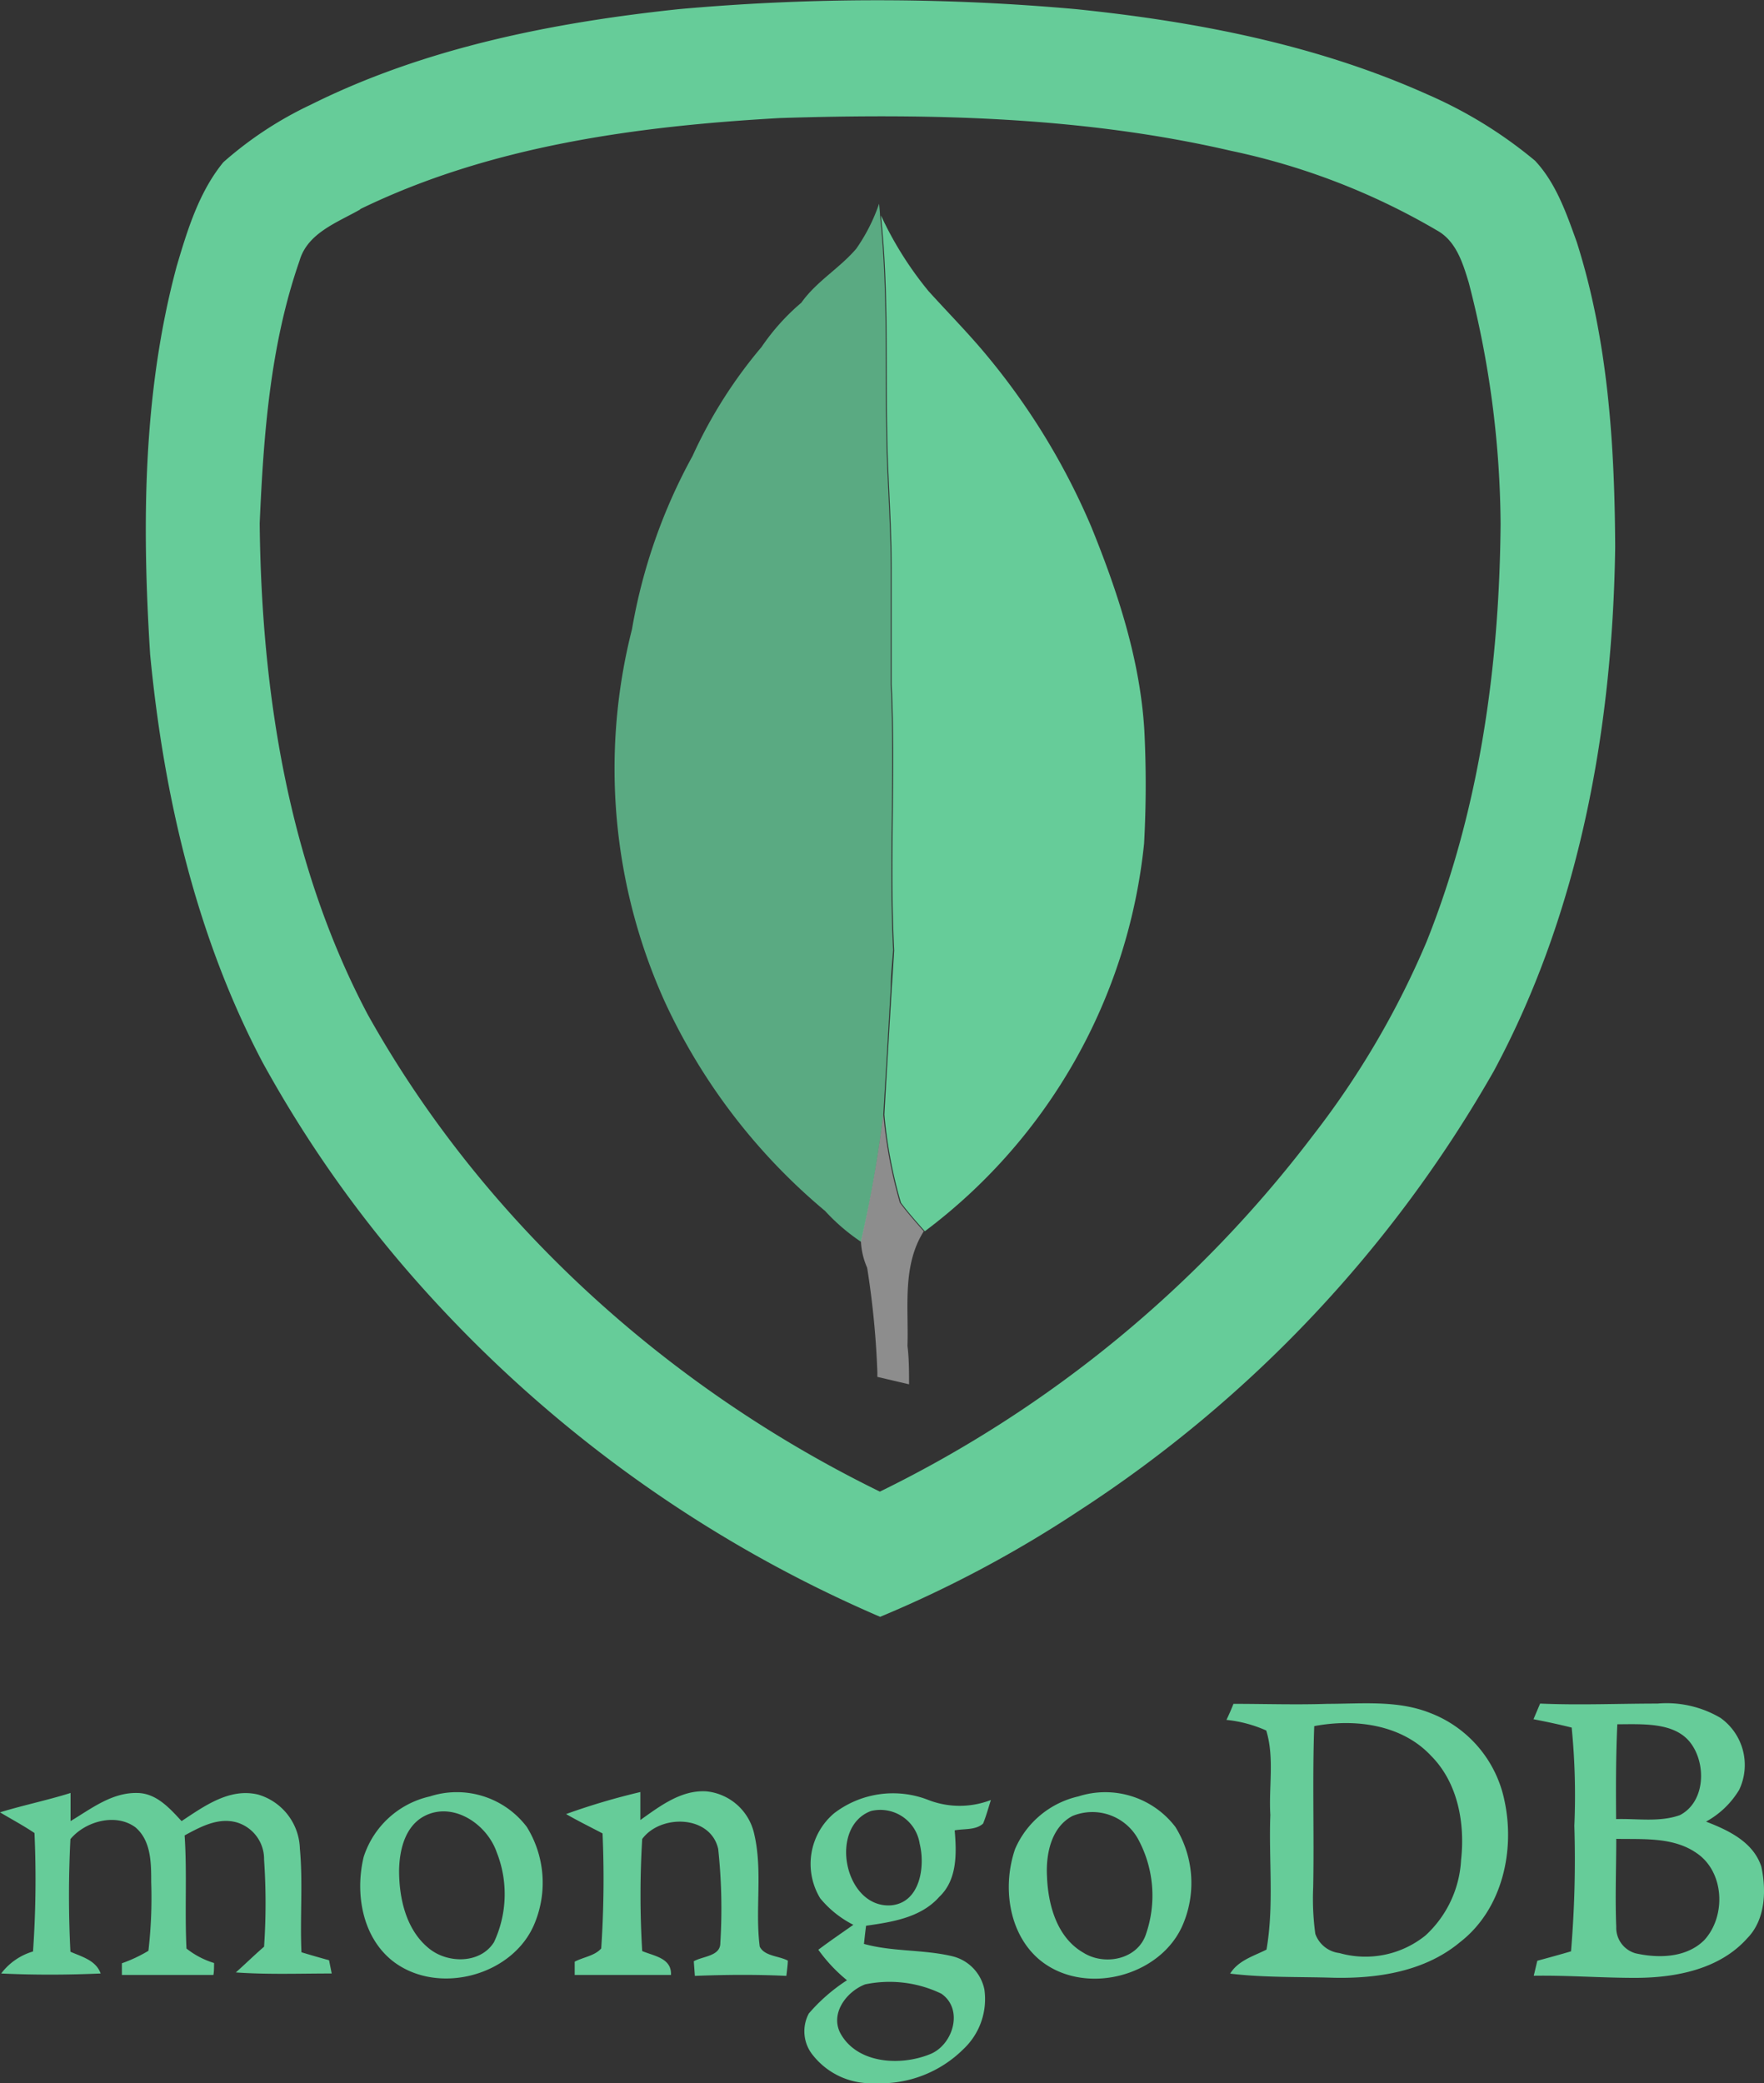 <svg xmlns="http://www.w3.org/2000/svg" viewBox="0 0 133 157.07"><rect x="0" y="0" width="133" height="157.07" fill="#333333" stroke="none"/><defs><style>.cls-1,.cls-2{fill:#6c9;}.cls-2{opacity:0.78;}.cls-2,.cls-3{isolation:isolate;}.cls-3{fill:#fff;opacity:0.44;}</style></defs><title>Recurso 1</title><g id="Capa_2" data-name="Capa 2"><g id="Capa_1-2" data-name="Capa 1"><path class="cls-1" d="M51.18.69a167.38,167.38,0,0,1,29.95,0c9.05.93,18.13,2.68,26.47,6.42a33.49,33.49,0,0,1,8.13,5c1.6,1.7,2.38,4,3.15,6.13,2.36,7.41,2.86,15.26,2.9,23-.19,13.59-2.66,27.44-9.15,39.51A96.36,96.36,0,0,1,81.36,113.9a89.4,89.4,0,0,1-15,8,98.62,98.62,0,0,1-34.68-25A91.17,91.17,0,0,1,19.8,80.1c-5-9.49-7.46-20.13-8.48-30.76-.62-9.77-.56-19.74,2-29.26.81-2.74,1.68-5.6,3.52-7.85a27.92,27.92,0,0,1,6.6-4.34C32,3.62,41.64,1.7,51.18.69Zm-24,15.09c-1.75,1-4,1.78-4.6,3.89-2.21,6.34-2.71,13.12-3,19.79.13,12.67,2.14,25.65,8.13,37,8.72,15.63,22.6,28.16,38.63,36A91.37,91.37,0,0,0,99,85.6,65.11,65.11,0,0,0,107.56,71c4-10,5.49-20.8,5.58-31.49a74,74,0,0,0-2.4-18.2c-.45-1.48-.95-3.14-2.4-3.94a51.67,51.67,0,0,0-15.53-6c-11.14-2.58-22.65-2.83-34-2.47C48,9.51,36.93,11,27.13,15.78Z"/><path class="cls-2" d="M67.16,51.58c0-2.89,0-5.79,0-8.68,0-2.61-.16-5.21-.27-7.81-.24-6.28.13-12.59-.54-18.85,0-.22-.05-.66-.07-.88a13.53,13.53,0,0,1-1.72,3.39c-1.26,1.48-3,2.46-4.14,4.07a16.57,16.57,0,0,0-3,3.34,35.4,35.4,0,0,0-5.2,8.21,41.77,41.77,0,0,0-4.57,13.07,42.66,42.66,0,0,0,2.48,28.1A45.26,45.26,0,0,0,62.21,91.3a15,15,0,0,0,2.7,2.32A94.11,94.11,0,0,0,66.6,84q.29-4.79.56-9.56c0-.94.11-1.88.18-2.81C67,65,67.47,58.27,67.16,51.58Z"/><path class="cls-1" d="M86.28,55.07c-.32-5.32-2-10.43-4-15.35a51.9,51.9,0,0,0-8.08-13.16C72.89,25,71.39,23.48,70,21.94a26.54,26.54,0,0,1-3.58-5.7c.67,6.26.3,12.56.54,18.85.11,2.6.27,5.21.27,7.81,0,2.89,0,5.79,0,8.68.32,6.69-.16,13.39.19,20.08l-.18,2.81c-.19,3.19-.38,6.37-.56,9.56a34.21,34.21,0,0,0,1.25,6.65c.56.75,1.18,1.45,1.8,2.15A41.84,41.84,0,0,0,86.26,63.6,80.9,80.9,0,0,0,86.28,55.07Z"/><path class="cls-3" d="M69.65,92.83c-.62-.7-1.24-1.4-1.8-2.15A35,35,0,0,1,66.6,84a94.11,94.11,0,0,1-1.69,9.58,5.57,5.57,0,0,0,.47,2,65.07,65.07,0,0,1,.77,7.88l0,.35,2.39.56c0-1,0-1.94-.12-2.9C68.52,98.61,68,95.44,69.65,92.83Z"/><path class="cls-1" d="M93,128.46c2.36,0,4.71.08,7.07,0,2.58,0,5.26-.29,7.71.67a9,9,0,0,1,5.64,6.57c.84,3.81-.15,8.26-3.34,10.73-2.66,2.22-6.24,2.76-9.59,2.68-2.58-.08-5.18,0-7.74-.31.62-1,1.75-1.31,2.74-1.81.58-3.34.16-6.78.29-10.16-.13-2.11.32-4.32-.31-6.36a9.83,9.83,0,0,0-3-.8C92.67,129.26,92.84,128.86,93,128.46Zm6.09,1.68c-.15,4.05,0,8.11-.08,12.16a19.5,19.5,0,0,0,.16,3.5,2.2,2.2,0,0,0,1.82,1.45,7.2,7.2,0,0,0,6.49-1.33,8.32,8.32,0,0,0,2.68-5.69c.31-2.76-.24-5.82-2.26-7.85C105.68,130,102.13,129.56,99.09,130.14Z"/><path class="cls-1" d="M116.12,128.44c2.95.13,5.9,0,8.85,0a8,8,0,0,1,4.75,1.08,4.36,4.36,0,0,1,1.41,5.42,6.63,6.63,0,0,1-2.5,2.4c1.69.65,3.57,1.54,4.17,3.4.39,1.81.3,4-1.05,5.38-2.1,2.37-5.44,3-8.48,3-2.55,0-5.09-.2-7.63-.16.07-.28.2-.85.27-1.13.85-.23,1.69-.46,2.54-.71a83.07,83.07,0,0,0,.25-9.47,52.19,52.19,0,0,0-.2-7.4c-1-.25-1.91-.44-2.88-.63Zm5.82,1.58c-.11,2.37-.11,4.75-.09,7.13,1.59-.05,3.27.25,4.81-.3,1.93-1,2-3.89.79-5.46S123.81,130,121.94,130Zm-.08,8.62c0,2.21-.09,4.42,0,6.63a2,2,0,0,0,1.46,2c1.74.39,3.84.34,5.18-1,1.66-1.81,1.52-5.16-.6-6.57C126.15,138.49,123.89,138.68,121.86,138.64Z"/><path class="cls-1" d="M0,136.64c1.76-.54,3.57-.91,5.32-1.46v2.12c1.54-.92,3.09-2.15,5-2.12,1.46,0,2.47,1.15,3.37,2.12,1.7-1.12,3.61-2.52,5.77-2a4.38,4.38,0,0,1,3.15,4.08c.24,2.59,0,5.21.12,7.81.69.21,1.38.41,2.08.6l.2,1c-2.41,0-4.82.09-7.23-.08.72-.64,1.4-1.31,2.13-1.94a47.87,47.87,0,0,0,0-6.56,2.88,2.88,0,0,0-2.13-2.83c-1.38-.35-2.68.36-3.86,1,.19,2.84,0,5.69.14,8.53A6.34,6.34,0,0,0,16.14,148c0,.22,0,.67-.05.9-2.3,0-4.6,0-6.9,0,0-.22,0-.66,0-.88a10.9,10.9,0,0,0,2-.94,34.61,34.61,0,0,0,.21-5.19c0-1.42,0-3.11-1.19-4.12-1.49-1.1-3.79-.45-4.9.89a82.91,82.91,0,0,0,0,8.49c.86.38,1.92.64,2.28,1.64-2.5.11-5,.12-7.5,0a4.64,4.64,0,0,1,2.4-1.66,78.23,78.23,0,0,0,.11-8.93C1.77,137.64.87,137.16,0,136.64Z"/><path class="cls-1" d="M32.41,135.44a6.62,6.62,0,0,1,7.31,2.3,8,8,0,0,1,.61,7.22c-1.59,4-7.31,5.53-10.71,2.9-2.32-1.82-2.86-5.13-2.2-7.86A6.82,6.82,0,0,1,32.41,135.44ZM32,136.92c-1.47.77-1.89,2.58-1.91,4.11,0,2.11.53,4.47,2.24,5.86,1.4,1.16,3.89,1.19,4.92-.47a8.56,8.56,0,0,0,.2-6.77C36.7,137.49,34.14,135.81,32,136.92Z"/><path class="cls-1" d="M42.68,136.77a50.79,50.79,0,0,1,5.6-1.66c0,.7,0,1.41,0,2.11,1.48-1.05,3.09-2.29,5-2.16a4.11,4.11,0,0,1,3.58,3.19c.66,2.79.06,5.69.42,8.51.35.73,1.45.7,2.12,1.06,0,.29-.08.86-.11,1.15-2.3-.11-4.6-.09-6.9,0l-.08-1.1c.66-.39,2-.37,2-1.37a42.09,42.09,0,0,0-.16-7.1c-.58-2.57-4.35-2.63-5.73-.75a70.06,70.06,0,0,0,0,8.45c.91.38,2.23.53,2.17,1.8-2.42,0-4.84,0-7.26,0v-1c.66-.35,1.52-.44,2-1a78.35,78.35,0,0,0,.1-8.67C44.48,137.73,43.56,137.28,42.68,136.77Z"/><path class="cls-1" d="M62.89,136.71a7.3,7.3,0,0,1,7.11-1,6.54,6.54,0,0,0,4.71,0c-.19.59-.35,1.2-.59,1.78-.57.51-1.43.37-2.14.51.15,1.72.2,3.72-1.15,5-1.39,1.58-3.56,1.91-5.53,2.19-.06.45-.11.91-.16,1.37,2.16.6,4.44.41,6.62.92A3.24,3.24,0,0,1,74.22,150a5.17,5.17,0,0,1-1.58,4.49,8.87,8.87,0,0,1-6.7,2.57A5.58,5.58,0,0,1,61.33,155a2.85,2.85,0,0,1-.35-3.19,13.3,13.3,0,0,1,2.88-2.51A11.88,11.88,0,0,1,61.7,147c.86-.65,1.76-1.26,2.64-1.88a7.79,7.79,0,0,1-2.5-2A5,5,0,0,1,62.89,136.71Zm2.78-.17c-3.23,1.2-2,7.36,1.52,7.11,2.19-.2,2.58-2.93,2.15-4.65A3,3,0,0,0,65.67,136.54Zm-.44,13.07c-1.41.54-2.66,2.2-1.86,3.7,1.27,2.29,4.51,2.46,6.71,1.58,1.77-.67,2.61-3.4.89-4.58A9,9,0,0,0,65.23,149.61Z"/><path class="cls-1" d="M81.3,135.44a6.65,6.65,0,0,1,7.32,2.3,8,8,0,0,1,.62,7.23c-1.63,4.11-7.61,5.6-10.95,2.71-2.28-2-2.71-5.52-1.75-8.29A6.86,6.86,0,0,1,81.3,135.44Zm-.45,1.48c-1.61.86-2,2.89-1.91,4.55.08,2.15.75,4.61,2.74,5.75,1.58,1,4.06.53,4.71-1.36a8.93,8.93,0,0,0-.51-7.07A3.94,3.94,0,0,0,80.85,136.92Z"/></g></g></svg>